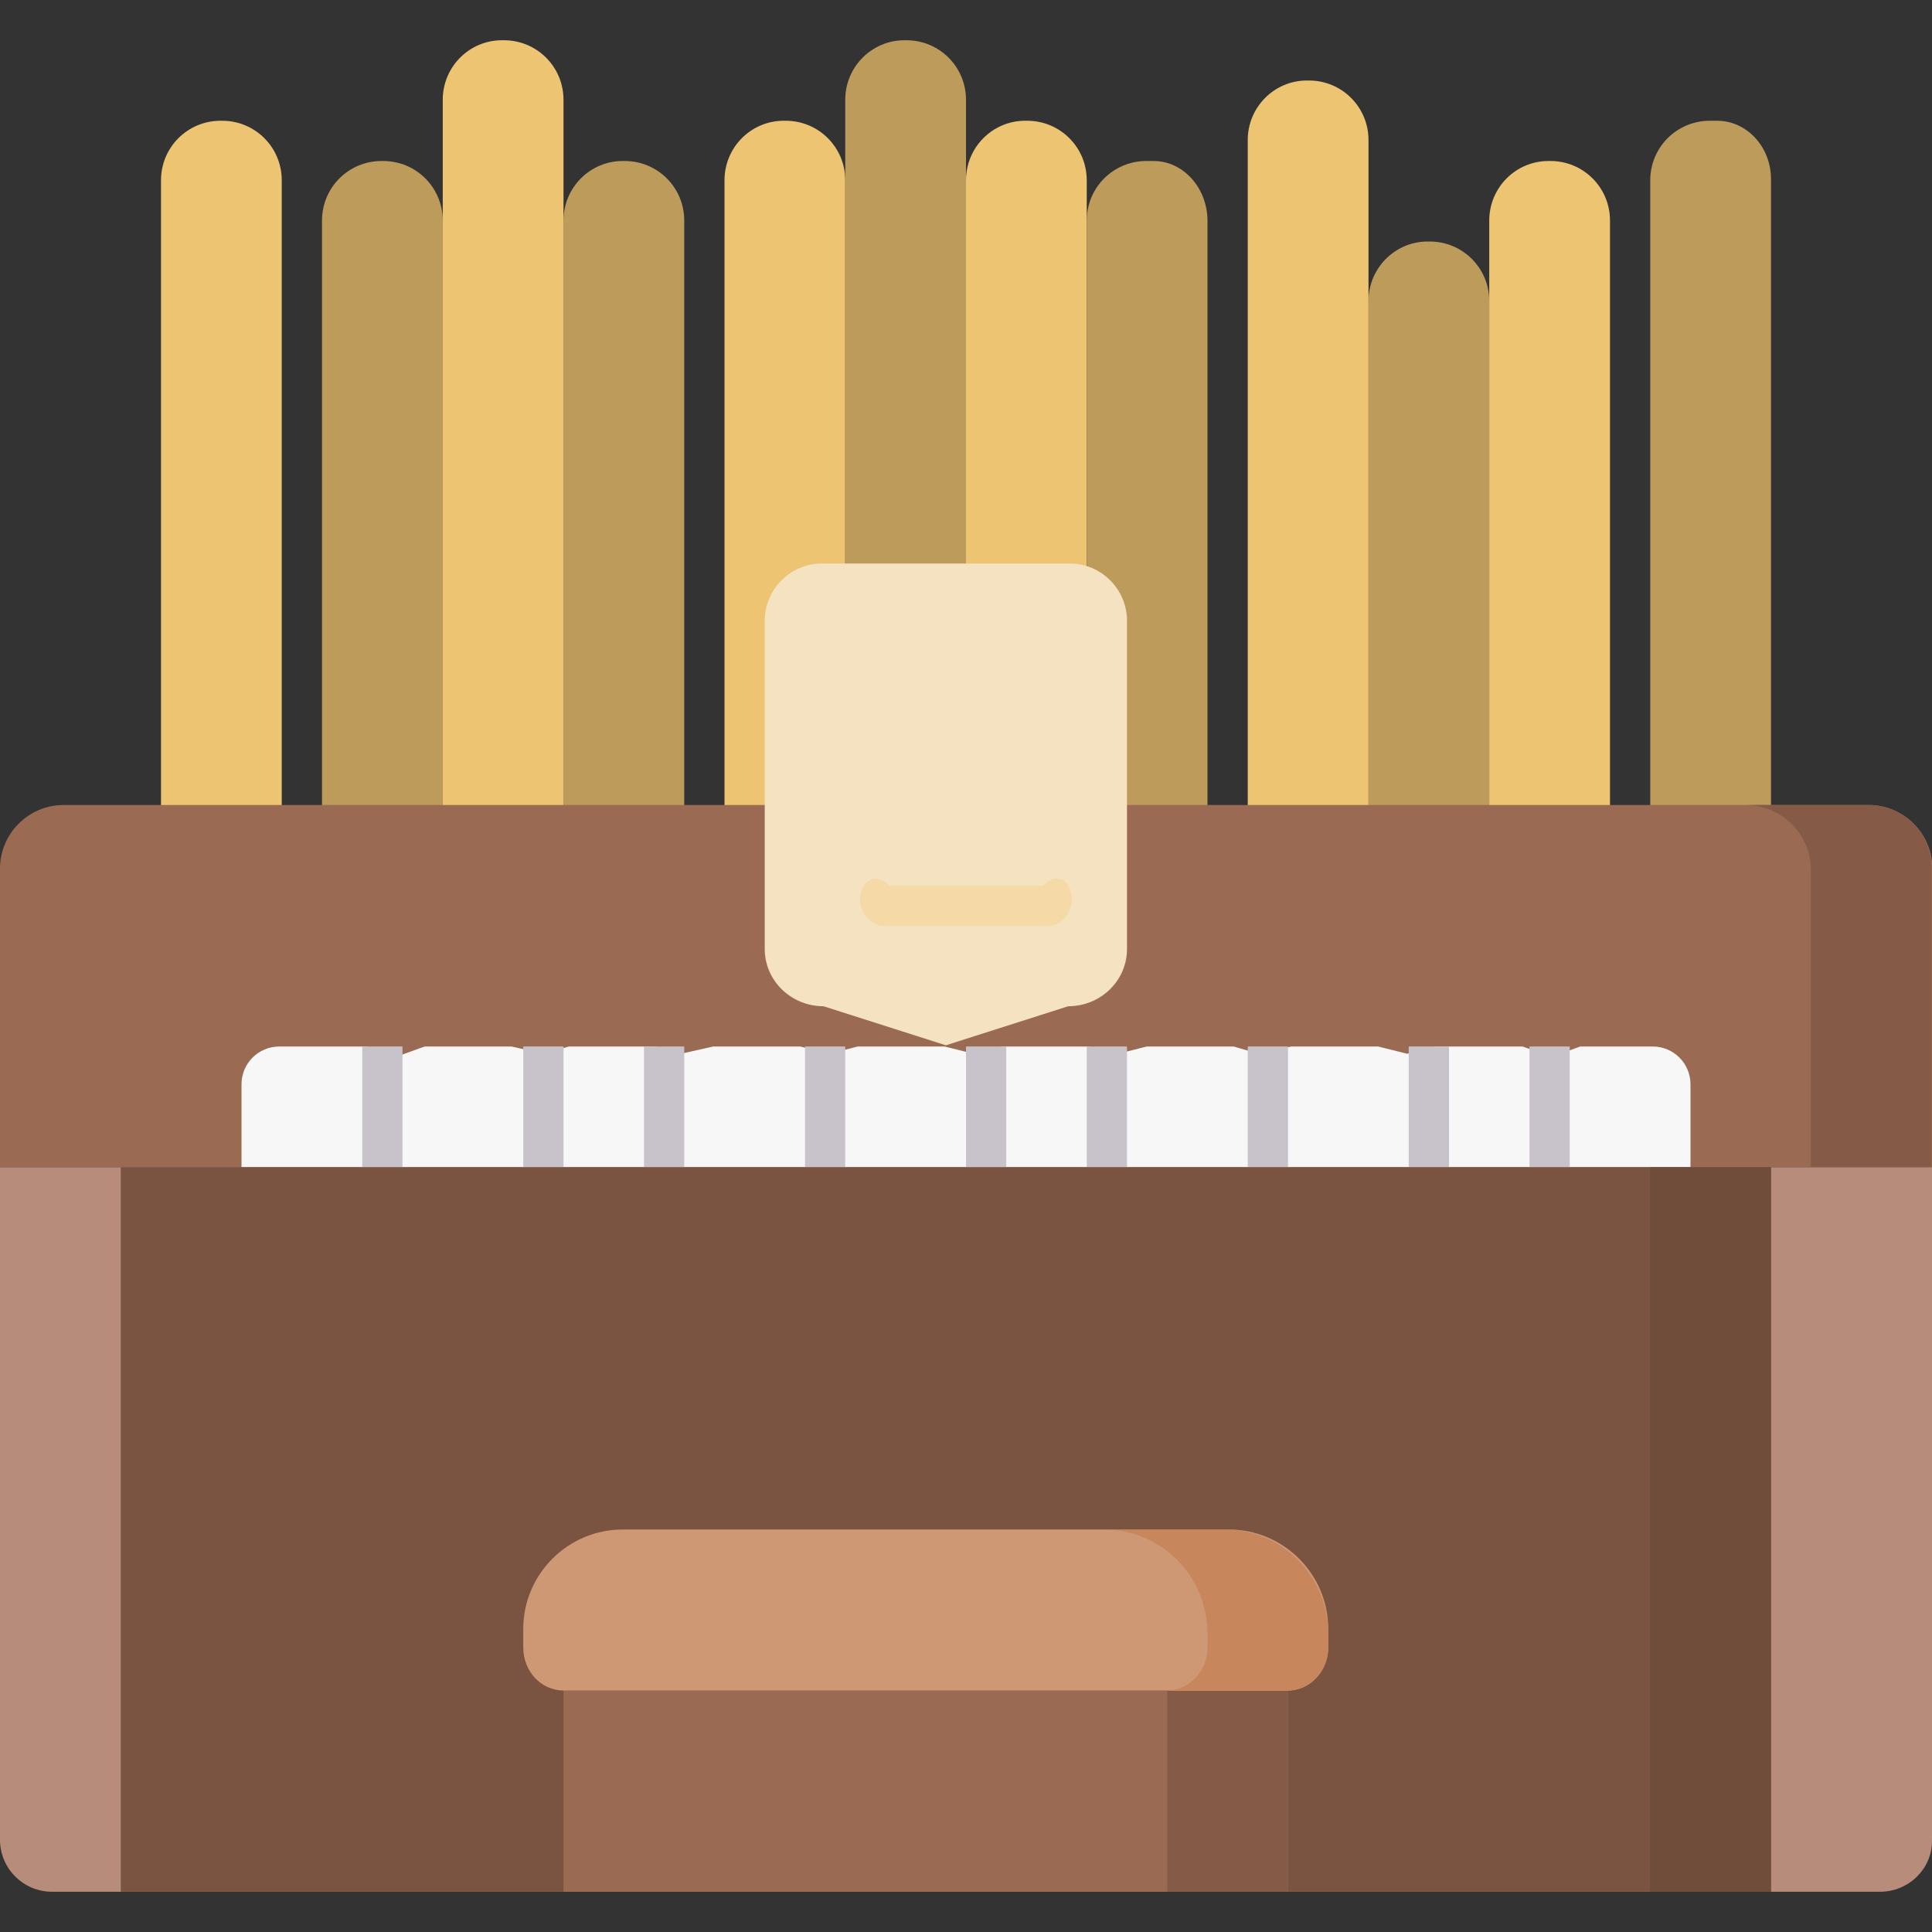 <?xml version="1.0" encoding="utf-8"?>
<!-- Generator: Adobe Illustrator 25.0.0, SVG Export Plug-In . SVG Version: 6.00 Build 0)  -->
<svg version="1.1" xmlns="http://www.w3.org/2000/svg" xmlns:xlink="http://www.w3.org/1999/xlink" x="0px" y="0px"
	 viewBox="0 0 48 48" style="enable-background:new 0 0 48 48;" xml:space="preserve">
<rect x="0" y="0" width="48" height="48" fill="#333333" stroke="none"/>
<style type="text/css">
	.st0{fill:#F5DAA7;}
	.st1{fill:#EDC472;}
	.st2{fill:#BC9B5B;}
	.st3{fill:#9A6A53;}
	.st4{fill:#855B47;}
	.st5{fill:#F4E2C1;}
	.st6{fill:#F7F7F7;}
	.st7{fill:#C8C3CA;}
	.st8{fill:#B78C7A;}
	.st9{fill:#7A5341;}
	.st10{fill:#704C3B;}
	.st11{fill:#CF9875;}
	.st12{fill:#C7865B;}
	.st13{clip-path:url(#SVGID_3_);}
	.st14{clip-path:url(#SVGID_4_);fill:#FFFFFF;stroke:#231F20;stroke-miterlimit:10;}
	.st15{fill:#FFFFFF;stroke:#231F20;stroke-miterlimit:10;}
	.st16{fill:none;stroke:#000000;stroke-width:4.5;stroke-miterlimit:10;}
	.st17{fill:#463C4B;}
	.st18{fill:#555A6E;}
	.st19{fill:#F06423;}
	.st20{fill:#FAA51E;}
	.st21{fill:#D7E6F0;}
	.st22{fill:#DADADA;}
	.st23{fill:#C4C6C6;}
	.st24{fill:#EDEEEF;}
	.st25{fill:#797981;}
	.st26{fill:#5A5A63;}
	.st27{fill:#494951;}
	.st28{fill:#29BAED;}
	.st29{fill:#DD9554;}
	.st30{fill:#CC8244;}
	.st31{fill:#805333;}
	.st32{fill:#A56A43;}
	.st33{fill:#CB8252;}
	.st34{fill:#ECF0F1;}
	.st35{fill:#603E26;}
	.st36{fill:#F9EAB0;}
	.st37{fill:#F5EFCA;}
	.st38{fill:#464F5D;}
	.st39{fill:#F3D55B;}
	.st40{fill:#6F6571;}
	.st41{fill:#4B3F4E;}
	.st42{fill:#5D5360;}
	.st43{fill:#857E87;}
	.st44{fill:#ECEAEC;}
	.st45{fill:#DAD8DB;}
	.st46{fill:#B3E59F;}
	.st47{fill:#CCF49F;}
	.st48{fill:#792A47;}
	.st49{fill:#A62B38;}
	.st50{fill:#D22D28;}
	.st51{fill:#FF2F19;}
	.st52{fill:#FFFFFF;}
	.st53{fill:#202666;}
	.st54{fill:#FDE6BB;}
	.st55{fill:#FE501F;}
	.st56{fill:#FD7226;}
	.st57{fill:#FCCD76;}
	.st58{fill:#FB932C;}
	.st59{fill:#4D2857;}
	.st60{fill:#B19046;}
	.st61{fill:#F0C419;}
	.st62{fill:#24AE5F;}
	.st63{fill:#E64C3C;}
	.st64{fill:#3B97D3;}
	.st65{fill:#E74444;}
	.st66{fill:#CE3536;}
	.st67{fill:#D9DBDD;}
	.st68{fill:#E8EDF1;}
	.st69{fill:#F3DB70;}
	.st70{fill:#D5DAF3;}
	.st71{fill:#A2AEE6;}
	.st72{fill:#FFC344;}
	.st73{fill:#FFE177;}
	.st74{fill:#BEC6ED;}
	.st75{fill:#8795DE;}
	.st76{fill-rule:evenodd;clip-rule:evenodd;fill:#A46A5A;}
	.st77{fill-rule:evenodd;clip-rule:evenodd;fill:#845252;}
	.st78{fill-rule:evenodd;clip-rule:evenodd;fill:#FFD05B;}
	.st79{fill-rule:evenodd;clip-rule:evenodd;fill:#704242;}
	.st80{fill-rule:evenodd;clip-rule:evenodd;fill:#FFC244;}
	.st81{fill-rule:evenodd;clip-rule:evenodd;fill:#596C76;}
	.st82{fill-rule:evenodd;clip-rule:evenodd;fill:#465A61;}
	.st83{fill:#A46A5A;}
	.st84{fill:#607D8B;}
	.st85{fill:#9C27B0;}
	.st86{fill:#03A9F4;}
	.st87{fill:#8BC34A;}
	.st88{fill:#FFC107;}
	.st89{fill:#FF9800;}
	.st90{fill:#F44336;}
	.st91{fill:#D7CCC8;}
	.st92{fill:#F57C00;}
	.st93{fill:#F9BB4B;}
	.st94{fill:#FCF05A;}
	.st95{fill:#66342E;}
	.st96{fill:#D3843D;}
	.st97{fill:#704C55;}
	.st98{fill:#5A344B;}
	.st99{fill:#E63950;}
	.st100{fill:#EFE2DD;}
	.st101{fill:#FF435B;}
	.st102{fill:#FFF5F5;}
	.st103{fill:#9B786F;}
	.st104{fill:#925CB4;}
	.st105{fill:#814BA2;}
	.st106{fill:#6F3F8A;}
	.st107{fill:#FFD185;}
	.st108{fill:#FFBA48;}
	.st109{fill:#FF5A35;}
	.st110{fill:#FF7A3C;}
	.st111{fill:#FFE8C2;}
	.st112{fill:#4F4F4F;}
	.st113{fill:#FF3A2F;}
	.st114{fill:#353535;}
	.st115{fill:#FB4A59;}
	.st116{fill:#F82F40;}
	.st117{fill:#3F5959;}
	.st118{fill:#384848;}
	.st119{fill:#EFF5F6;}
	.st120{fill:#CBE5E7;}
	.st121{fill:#FCC16D;}
	.st122{fill:#FCB44D;}
	.st123{fill:#A66856;}
	.st124{fill:#735458;}
	.st125{fill:#FFDEA9;}
	.st126{fill:#5C4346;}
	.st127{fill:#8F5040;}
	.st128{fill:#595959;}
	.st129{fill:#7F221C;}
	.st130{fill:#913122;}
	.st131{fill:#FFEFB0;}
	.st132{fill:#DB2116;}
	.st133{fill:#883F2E;}
	.st134{fill:#A44F3E;}
	.st135{fill:#D8AA5E;}
	.st136{fill:#E9B665;}
	.st137{fill:#E19974;}
	.st138{fill:#FFEFD2;}
	.st139{fill:#D7D0D6;}
	.st140{fill:#E8AD8C;}
	.st141{fill:#6D3326;}
	.st142{fill:#BA5D4F;}
	.st143{fill:#F5A871;}
	.st144{fill:#E89A5E;}
	.st145{fill:#A34F41;}
	.st146{fill:#D68A5A;}
	.st147{fill:#FFE5C4;}
	.st148{fill:#FDD1A7;}
	.st149{fill:#873F30;}
	.st150{fill:#C86F5C;}
	.st151{fill:#6C3328;}
	.st152{fill:#54231D;}
	.st153{fill:#B5B1B3;}
	.st154{fill:#FEC93E;}
	.st155{fill:#EFB533;}
	.st156{fill:#F7A738;}
	.st157{fill:#EA952F;}
	.st158{fill:#FD6E2E;}
	.st159{fill:#EA551B;}
	.st160{fill:#F5A257;}
	.st161{fill:#DB8F52;}
	.st162{fill:#75360D;}
	.st163{fill:#FFBF7B;}
	.st164{fill:#00CCB2;}
	.st165{fill:#00AB94;}
	.st166{fill:#FEA832;}
	.st167{fill:#FF8700;}
	.st168{fill:#00EED0;}
	.st169{fill:#FFD400;}
	.st170{fill:#FDBF00;}
	.st171{fill:#08B865;}
	.st172{fill:#E41F2D;}
	.st173{fill:#FD4755;}
	.st174{fill:#FB2B3A;}
	.st175{fill:#FED2A4;}
	.st176{fill:#FFE5C2;}
	.st177{fill:#FFBD86;}
	.st178{fill:#FE99A0;}
	.st179{fill:#FD8087;}
	.st180{fill:#C57A44;}
	.st181{fill:#09A755;}
	.st182{fill:#FEDF30;}
	.st183{fill:#FED402;}
	.st184{fill:#FAC600;}
	.st185{fill:#46CC8D;}
	.st186{fill:#00C27A;}
	.st187{fill:#FE7701;}
	.st188{fill:#FE860A;}
	.st189{fill:#C41926;}
	.st190{fill:#E89C5D;}
	.st191{fill:#F4B37D;}
	.st192{fill:#E8626C;}
	.st193{fill:#40C6C2;}
	.st194{fill:#FFC999;}
	.st195{fill:#4A4A68;}
	.st196{fill:#333356;}
	.st197{fill:#EDEDED;}
	.st198{fill:#C9C9C9;}
	.st199{fill:#FF9900;}
	.st200{fill:#FFCE00;}
	.st201{fill:#FBBD00;}
	.st202{fill:#ED8100;}
	.st203{fill:#FFE431;}
	.st204{fill:#FF9F00;}
	.st205{fill:#FFE666;}
	.st206{fill:#FFBF00;}
	.st207{fill:#FCCD31;}
	.st208{fill:#F2B016;}
	.st209{fill:#4A4D4F;}
	.st210{fill:#D3CBC2;}
	.st211{fill:#6D7072;}
	.st212{fill:#BAAFA6;}
	.st213{fill:#888C8E;}
	.st214{fill:#B4B4B4;}
	.st215{fill:#FFE999;}
	.st216{fill:#FFCF3B;}
	.st217{fill:#C1C1C1;}
	.st218{fill:#FFBC19;}
	.st219{fill:#94E6FF;}
	.st220{fill:#315F83;}
	.st221{fill:#267EA8;}
	.st222{fill:#3B3F5F;}
	.st223{fill:#D8F2FB;}
	.st224{fill:#35495E;}
	.st225{fill:#556080;}
	.st226{fill:#E4C05C;}
	.st227{fill:#E4C05C;stroke:#E4C05C;stroke-width:2;stroke-linecap:round;stroke-linejoin:round;stroke-miterlimit:10;}
	.st228{fill:#B57F5F;}
	.st229{fill:#966A5B;}
	.st230{fill:#FFD15B;}
	.st231{fill:#A5C3DC;}
	.st232{fill:#8697CB;}
	.st233{fill:#E0E0E0;}
	.st234{fill:#CCCCCC;}
	.st235{fill:#8E8E8E;}
	.st236{fill:#A0A0A0;}
	.st237{fill:#E13732;}
	.st238{fill:#F05055;}
	.st239{fill:#D24605;}
	.st240{fill:#FFCE53;}
	.st241{fill:#FFB833;}
	.st242{fill:#4999D1;}
	.st243{fill:#43AAF0;}
	.st244{fill:#FF2E23;}
	.st245{fill:#FF4A26;}
	.st246{fill:#C6805D;}
	.st247{fill:#77CC7D;}
	.st248{fill:#52BD7E;}
	.st249{fill:#98DB7C;}
	.st250{fill:#D48C64;}
	.st251{fill:#FFD18D;}
	.st252{fill:#FBBD80;}
	.st253{fill:#F3B573;}
	.st254{fill:#434A54;}
	.st255{fill:#DA4453;}
	.st256{fill:#FFCE54;}
	.st257{fill:#ED5564;}
	.st258{fill-rule:evenodd;clip-rule:evenodd;fill:#4BC3EF;}
	.st259{fill-rule:evenodd;clip-rule:evenodd;fill:#1BADDE;}
	.st260{fill-rule:evenodd;clip-rule:evenodd;fill:#DBD8DB;}
	.st261{fill-rule:evenodd;clip-rule:evenodd;fill:#C9BFC8;}
	.st262{fill:#421815;}
	.st263{fill:#FCB982;}
	.st264{fill:#FDDBBF;}
	.st265{fill:#FCCA9F;}
	.st266{fill:#C6865C;}
	.st267{fill:#B16E3D;}
	.st268{fill:#454545;}
	.st269{fill:#EFECEF;}
	.st270{fill:#E2DFE2;}
	.st271{fill:#3F3736;}
	.st272{fill:#C4755B;}
	.st273{fill:#FFE3A1;}
	.st274{fill-rule:evenodd;clip-rule:evenodd;fill:#D48C64;}
	.st275{fill:#DBD8DB;}
	.st276{fill:#BB5D4C;}
	.st277{fill:#465A61;}
	.st278{fill:#596C76;}
	.st279{fill:#E5E1E5;}
	.st280{fill:#7A8C98;}
	.st281{fill:#FEDBA6;}
	.st282{fill:#EAB14D;}
	.st283{fill:#617881;}
	.st284{fill:#E28086;}
	.st285{fill:#DD636E;}
	.st286{fill:#FFE07D;}
	.st287{fill:#ECBE6B;}
	.st288{fill:#E9EDF5;}
	.st289{fill:#CDD2E1;}
	.st290{fill:#FFAA00;}
	.st291{fill:#FF9500;}
	.st292{fill:#555A65;}
	.st293{fill:#333940;}
	.st294{fill:#E6A373;}
	.st295{fill:#CC8552;}
	.st296{fill:#FFDF40;}
	.st297{fill:#FFBE40;}
	.st298{fill:#FF9F40;}
	.st299{fill:#F77E00;}
	.st300{fill:#FFF04A;}
	.st301{fill:#00DDC1;}
	.st302{fill:#A24603;}
	.st303{fill:#F2D813;}
	.st304{fill:#803602;}
	.st305{fill:#3A3A3A;}
	.st306{fill:#AFAFAF;}
	.st307{fill:#686868;}
	.st308{fill:#925A15;}
	.st309{fill:#F3F2F6;}
	.st310{fill:#BF7D5A;}
	.st311{fill:#AA6256;}
	.st312{fill:#894E46;}
	.st313{fill:#DBA660;}
	.st314{fill:#E49542;}
	.st315{fill:#F9EFDA;}
	.st316{fill:#756E78;}
	.st317{fill:#665E66;}
	.st318{fill:#F9F6F9;}
	.st319{fill:#BC6C59;}
	.st320{fill:#994B39;}
	.st321{fill:#FEEC96;}
	.st322{fill:#F5DB64;}
	.st323{fill:#5D5E69;}
	.st324{fill:#FFE09F;}
	.st325{fill:#ECBD83;}
	.st326{fill:#F6D190;}
	.st327{fill:#FF8086;}
	.st328{fill:#E5646E;}
	.st329{fill:#357DA3;}
	.st330{fill:#F48A3B;}
	.st331{fill:#FFC233;}
	.st332{fill:#CDDEE0;}
	.st333{fill:#C8C5C9;}
	.st334{fill:#785353;}
	.st335{fill:#6E4848;}
	.st336{fill:#B7E4F8;}
	.st337{fill:#93D6F4;}
	.st338{fill:#DBF1FB;}
	.st339{fill:#8DCAFC;}
	.st340{fill:#64B9FC;}
	.st341{fill:#C4E1FF;}
	.st342{fill:#B5DBFD;}
	.st343{fill:#FEE7C9;}
	.st344{fill:#FFD496;}
	.st345{fill:#A3E440;}
	.st346{fill:#99D53B;}
	.st347{fill:#BCEA73;}
	.st348{fill:#C76D3D;}
	.st349{fill:#AA5E33;}
	.st350{fill:#D67F4F;}
	.st351{fill:#8DC637;}
	.st352{fill:#A79BA7;}
	.st353{fill:#7A6D79;}
	.st354{fill:#C4E2FF;}
	.st355{fill:#60B7FF;}
	.st356{fill:#B3DAFE;}
	.st357{fill:#F3F0F3;}
	.st358{fill:#EFEDEF;}
	.st359{fill:#CBC4CC;}
	.st360{fill:#26A6FE;}
	.st361{fill:#D2555A;}
	.st362{fill:#FF6464;}
	.st363{fill:#D7DEED;}
	.st364{fill:#B8BFD4;}
	.st365{fill:#959CB3;}
	.st366{fill:#F8C460;}
	.st367{fill:#FAAF42;}
	.st368{fill:#7A838B;}
	.st369{fill:#5D6972;}
	.st370{fill:#A7D0E1;}
	.st371{fill:#80BBCE;}
	.st372{fill:#FFD8CA;}
	.st373{fill:#FFBFAE;}
	.st374{fill:#FFE5D8;}
	.st375{fill:#E5EEF9;}
	.st376{fill:#56595E;}
	.st377{fill:#7F8284;}
	.st378{fill:#A5A5A4;}
	.st379{fill:#95A5A5;}
	.st380{fill:#BDC3C7;}
	.st381{fill:#7F8C8D;}
</style>
<g id="Acoustic_Grand_Keyboard">
	<g>
		<g>
			<g>
				<g>
					<path class="st0" d="M24.82,18h-1.65c-0.4,0.26-0.72-0.06-0.72-0.46c0-0.4,0.32-0.72,0.72-0.54h1.65
						c0.4-0.19,0.72,0.14,0.72,0.54C25.55,17.94,25.22,18.26,24.82,18z"/>
				</g>
			</g>
			<g>
				<g>
					<path class="st0" d="M25.91,20h-3.82c-0.4,0.66-0.72,0.34-0.72-0.06c0-0.4,0.32-0.72,0.72-0.94h3.82
						c0.4,0.21,0.72,0.54,0.72,0.94C26.64,20.34,26.31,20.66,25.91,20z"/>
				</g>
			</g>
			<g>
				<g>
					<g>
						<path class="st1" d="M5.52,3H5.48C4.66,3,4,3.66,4,4.48V22h3V4.48C7,3.66,6.34,3,5.52,3z"/>
					</g>
				</g>
				<g>
					<g>
						<path class="st2" d="M9.52,4H9.48C8.66,4,8,4.66,8,5.48V22h3V5.48C11,4.66,10.34,4,9.52,4z"/>
					</g>
				</g>
				<g>
					<g>
						<path class="st2" d="M15.52,4h-0.05C14.66,4,14,4.66,14,5.48V22h3V5.48C17,4.66,16.34,4,15.52,4z"/>
					</g>
				</g>
				<g>
					<g>
						<path class="st1" d="M19.52,3h-0.05C18.66,3,18,3.66,18,4.48V22h3V4.48C21,3.66,20.34,3,19.52,3z"/>
					</g>
				</g>
				<g>
					<g>
						<path class="st1" d="M25.52,3h-0.05C24.66,3,24,3.66,24,4.48V22h3V4.48C27,3.66,26.34,3,25.52,3z"/>
					</g>
				</g>
				<g>
					<g>
						<path class="st2" d="M28.66,4h-0.18C27.66,4,27,4.66,27,5.48V22h3V5.49C30,4.67,29.4,4,28.66,4L28.66,4z"/>
					</g>
				</g>
				<g>
					<g>
						<path class="st2" d="M35.52,6h-0.05C34.66,6,34,6.66,34,7.48V22h3V7.48C37,6.66,36.34,6,35.52,6z"/>
					</g>
				</g>
				<g>
					<g>
						<path class="st1" d="M38.52,4h-0.05C37.66,4,37,4.66,37,5.48V22h3V5.48C40,4.66,39.34,4,38.52,4z"/>
					</g>
				</g>
				<g>
					<g>
						<path class="st2" d="M42.66,3h-0.18C41.66,3,41,3.66,41,4.48V22h3V4.45C44,3.65,43.4,3,42.66,3L42.66,3z"/>
					</g>
				</g>
				<g>
					<g>
						<path class="st1" d="M12.52,1h-0.05C11.66,1,11,1.66,11,2.48V22h3V2.48C14,1.66,13.34,1,12.52,1z"/>
					</g>
				</g>
				<g>
					<g>
						<path class="st2" d="M22.52,1h-0.05C21.66,1,21,1.66,21,2.48V22h3V2.48C24,1.66,23.34,1,22.52,1z"/>
					</g>
				</g>
				<g>
					<g>
						<path class="st1" d="M32.52,2h-0.05C31.66,2,31,2.66,31,3.48V22h3V3.48C34,2.66,33.34,2,32.52,2z"/>
					</g>
				</g>
			</g>
			<g>
				<g>
					<path class="st3" d="M48,29H0v-7.42C0,20.71,0.71,20,1.58,20h44.85c0.87,0,1.58,0.71,1.58,1.58L48,29L48,29z"/>
				</g>
			</g>
			<g>
				<g>
					<path class="st4" d="M46.42,20h-3.06c0.9,0,1.63,0.72,1.63,1.61V29h3v-7.42C48,20.71,47.29,20,46.42,20z"/>
				</g>
			</g>
			<g>
				<g>
					<path class="st5" d="M26.54,25l-3.04,0.97L20.46,25C19.65,25,19,24.36,19,23.58v-8.16c0-0.78,0.64-1.42,1.42-1.42h6.16
						c0.78,0,1.42,0.64,1.42,1.42v8.16C28,24.36,27.35,25,26.54,25z"/>
				</g>
			</g>
			<g>
				<g>
					<path class="st0" d="M25.91,23h-3.82c-0.4,0.06-0.72-0.26-0.72-0.66c0-0.4,0.32-0.72,0.72-0.34h3.82
						c0.4-0.39,0.72-0.06,0.72,0.34C26.64,22.74,26.31,23.06,25.91,23z"/>
				</g>
			</g>
			<g>
				<g>
					<path class="st6" d="M42,29H6v-2.06C6,26.42,6.42,26,6.94,26h2.17l0.72,0.26L10.55,26h2.16l0.8,0.18L14.13,26h2.16l0.63,0.18
						l0.8-0.18h2.16l0.72,0.18L21.31,26h2.16l0.72,0.18L24.9,26h2.16l0.72,0.18L28.49,26h2.16l0.62,0.18L32.08,26h2.16l0.72,0.18
						L35.67,26h2.16l0.72,0.26L39.26,26h1.8c0.52,0,0.94,0.42,0.94,0.94L42,29L42,29z"/>
				</g>
			</g>
			<g>
				<path class="st7" d="M16,26h1v3h-1V26z"/>
				<path class="st7" d="M20,26h1v3h-1V26z"/>
				<path class="st7" d="M9,26h1v3H9V26z"/>
				<path class="st7" d="M13,26h1v3h-1V26z"/>
				<path class="st7" d="M39,26h-1v3h1v-3.48V26z"/>
				<path class="st7" d="M35,26h1v3h-1V26z"/>
				<path class="st7" d="M24,26h1v3h-1V26z"/>
				<path class="st7" d="M31,26h1v3h-1V26z"/>
				<path class="st7" d="M27,26h1v3h-1V26z"/>
			</g>
			<g>
				<g>
					<path class="st8" d="M46.71,47H1.29C0.58,47,0,46.42,0,45.71V29h48v16.74C48,46.43,47.42,47,46.71,47L46.71,47z"/>
				</g>
			</g>
			<g>
				<g>
					<path class="st9" d="M3,29h41v18H3L3,29z"/>
				</g>
			</g>
			<g>
				<g>
					<path class="st10" d="M41,29h3v18h-3V29z"/>
				</g>
			</g>
			<g>
				<g>
					<path class="st3" d="M14,42h18v5H14L14,42z"/>
				</g>
			</g>
			<g>
				<g>
					<path class="st4" d="M29,42h3v5h-3V42z"/>
				</g>
			</g>
			<g>
				<g>
					<path class="st11" d="M32,42H14c-0.56,0-1-0.48-1-1.07v-0.46c0-1.36,1.11-2.47,2.47-2.47h15.06c1.36,0,2.47,1.11,2.47,2.47
						v0.46C33,41.52,32.55,42,32,42z"/>
				</g>
			</g>
			<path class="st12" d="M30.44,38h-3c1.41,0,2.56,1.16,2.56,2.59v0.35c0,0.59-0.47,1.07-1.06,1.07h3c0.58,0,1.06-0.48,1.06-1.07
				v-0.35C33,39.16,31.85,38,30.44,38z"/>
		</g>
	</g>
</g>
<g id="Layer_2">
</g>
</svg>
